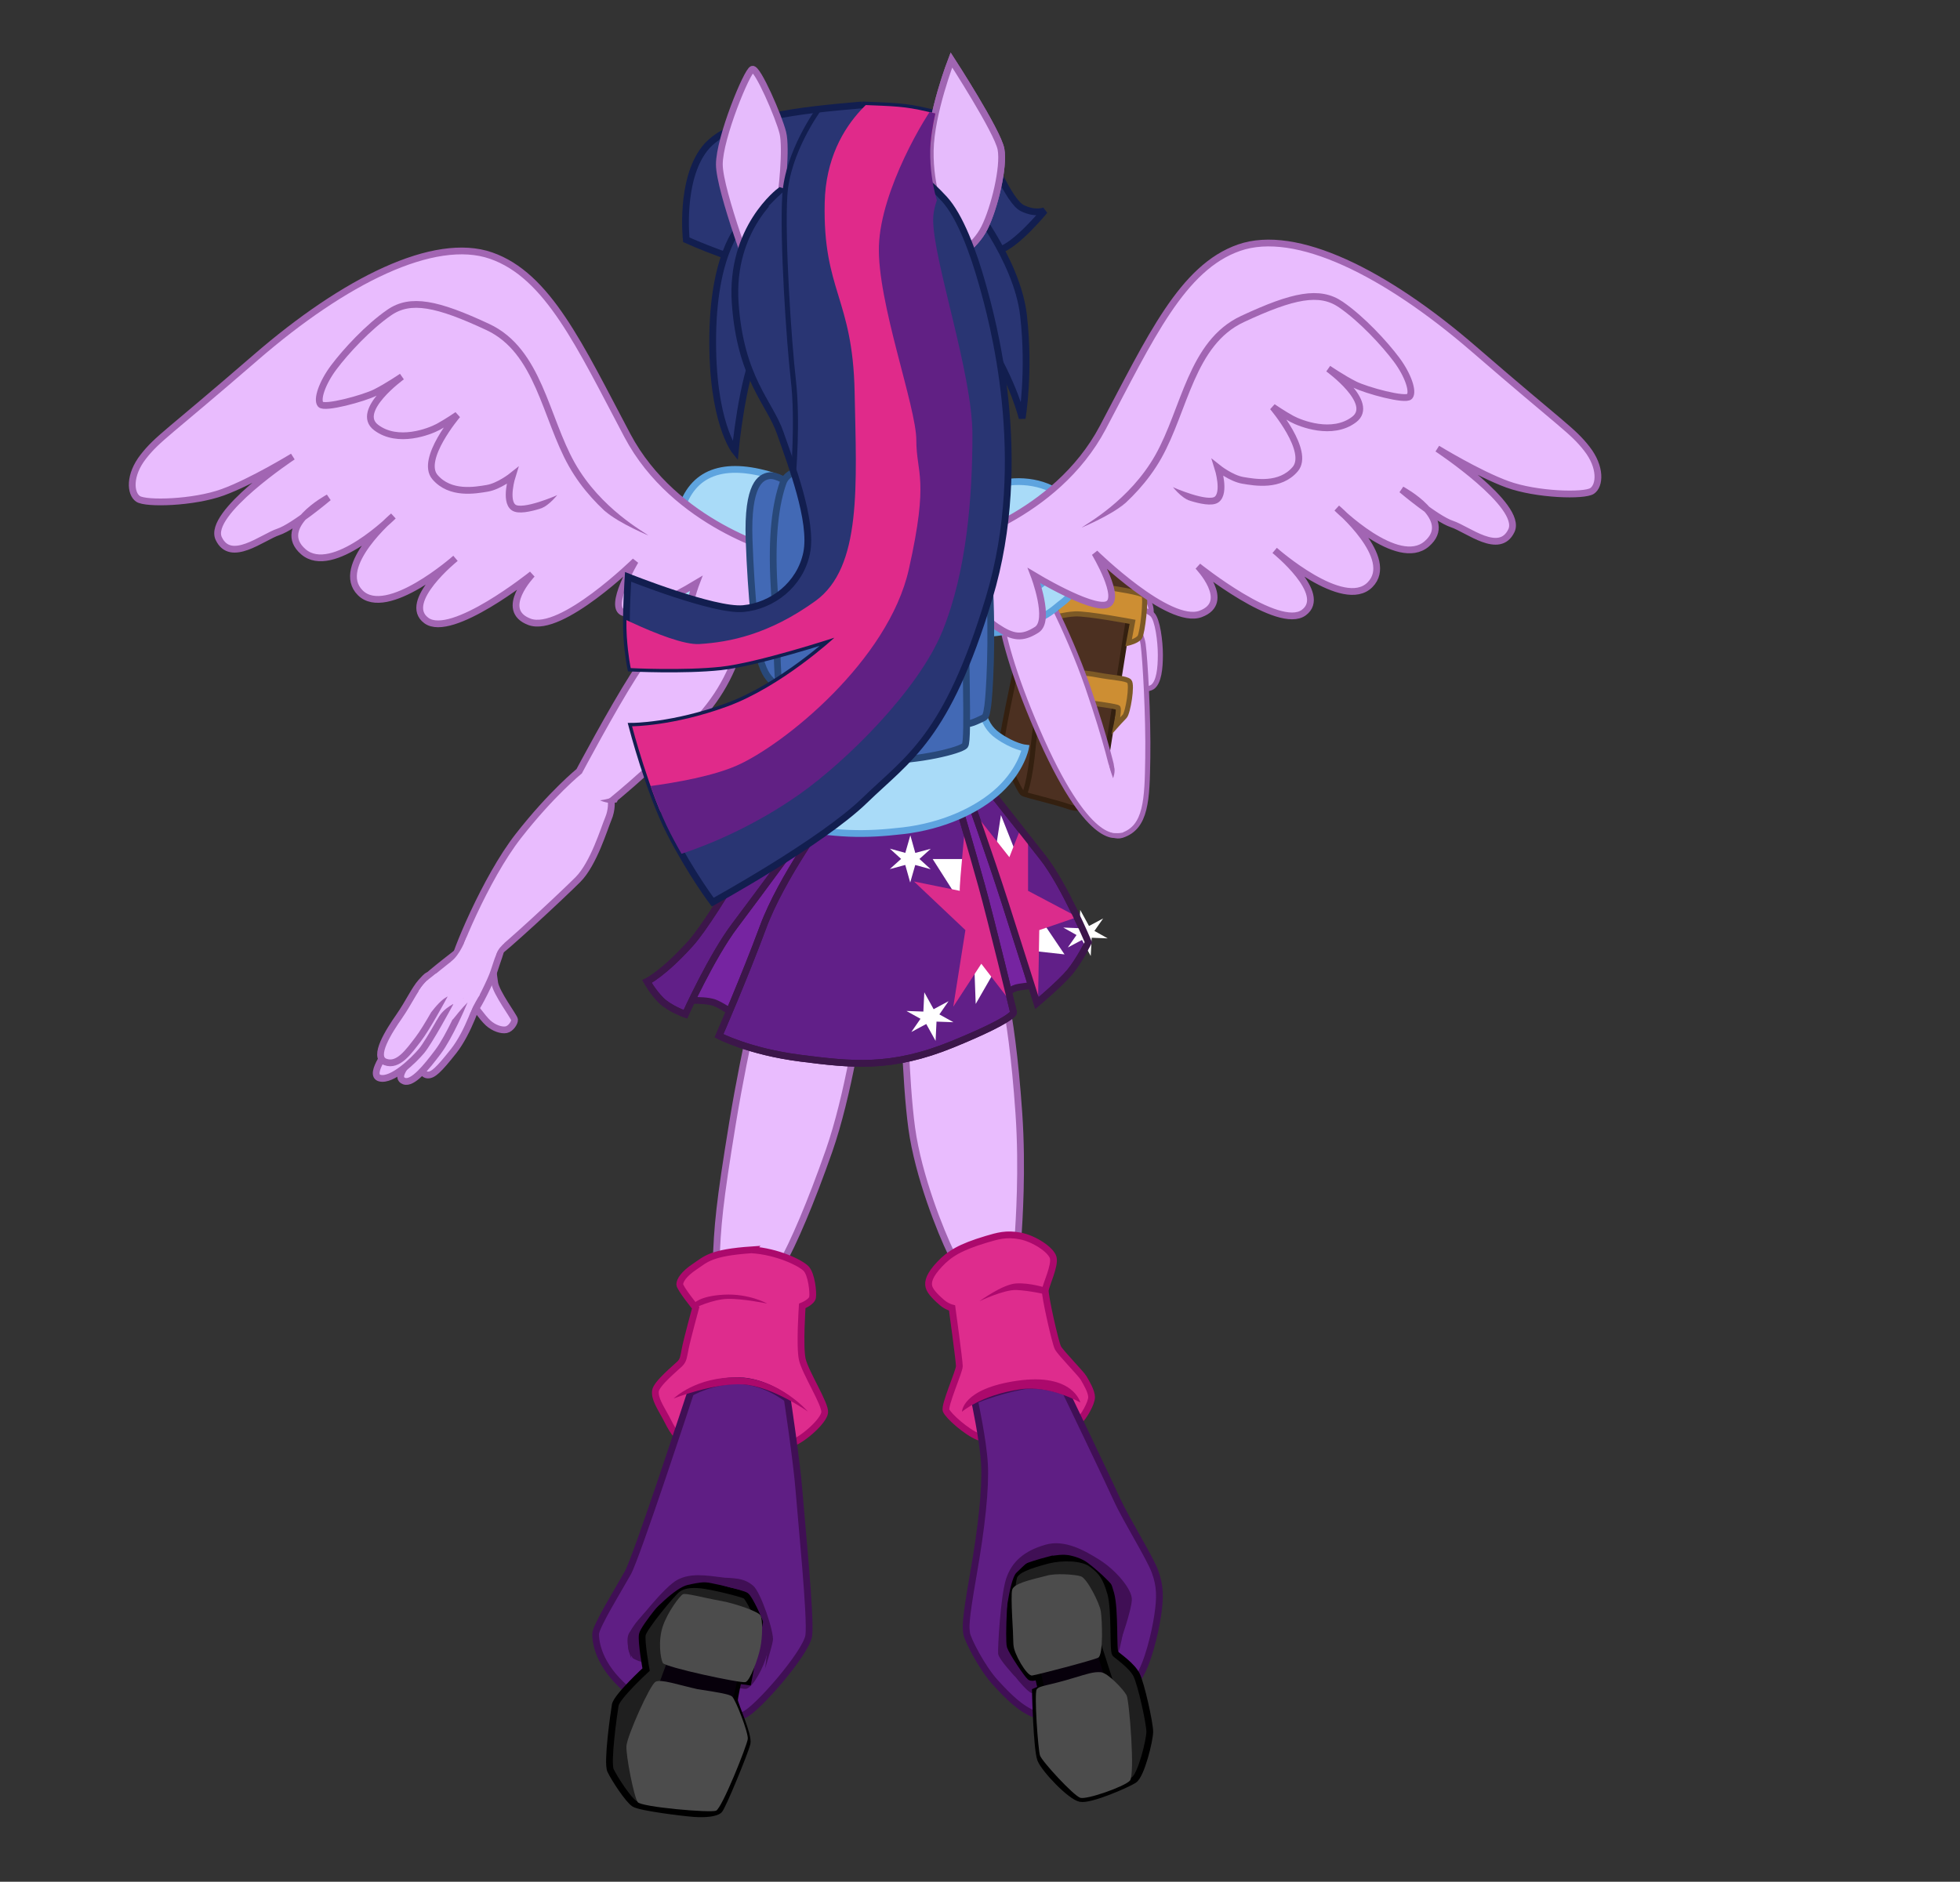 <?xml version="1.0" encoding="UTF-8" standalone="no"?>
<!-- Created with Inkscape (http://www.inkscape.org/) -->

<svg
   xmlns:dc="http://purl.org/dc/elements/1.1/"
   xmlns:cc="http://creativecommons.org/ns#"
   xmlns:rdf="http://www.w3.org/1999/02/22-rdf-syntax-ns#"
   xmlns:svg="http://www.w3.org/2000/svg"
   xmlns="http://www.w3.org/2000/svg"
   xmlns:xlink="http://www.w3.org/1999/xlink"
   xmlns:sodipodi="http://sodipodi.sourceforge.net/DTD/sodipodi-0.dtd"
   xmlns:inkscape="http://www.inkscape.org/namespaces/inkscape"
   id="svg2"
   version="1.1"
   inkscape:version="0.92.4 (5da689c313, 2019-01-14)"
   width="2316"
   height="2224"
   sodipodi:docname="TwilightPC.svg"
   enable-background="new">
  <rect width="100%" height="100%" fill="#333333" stroke="none"/>
  <defs
     id="defs6">
    <clipPath
       clipPathUnits="userSpaceOnUse"
       id="clipPath3876">
      <use
         x="0"
         y="0"
         xlink:href="#path3839"
         id="use3878"
         width="1"
         height="1" />
    </clipPath>
    <clipPath
       clipPathUnits="userSpaceOnUse"
       id="clipPath4321">
      <path
         style="fill:#293573;fill-opacity:1;stroke:#121e4f;stroke-width:8;stroke-miterlimit:4;stroke-opacity:1;stroke-dasharray:none"
         d="m 1018.75,124 c -71.875,6.25 -156.25,14.062 -185.938,51.562 -29.688,37.5 -21.875,107.812 -21.875,107.812 0,0 29.482,13.402 61.688,23.531 -3.526,15.043 -5.227,32.2 -3.875,51.469 6.25,89.062 40.625,117.188 53.125,153.125 12.5,35.938 39.062,104.687 31.25,142.188 -7.812,37.5 -40.625,62.5 -75,65.625 -34.375,3.125 -135.938,-37.5 -135.938,-37.5 0,0 -3.125,46.875 -1.562,70.312 1.562,23.438 4.688,37.5 4.688,37.5 0,0 62.5,3.125 106.25,-1.562 43.75,-4.688 134.375,-34.375 134.375,-34.375 0,0 -62.5,57.812 -126.562,81.25 -64.062,23.438 -112.5,23.438 -112.5,23.438 0,0 20.312,78.125 45.312,126.562 25,48.438 50,81.25 50,81.25 0,0 128.125,-70.312 179.688,-120.312 51.562,-50 96.875,-73.438 146.875,-239.062 50,-165.625 3.125,-331.25 -7.812,-370.312 -3.374,-12.051 -7.217,-24.401 -11.438,-36.312 15.155,-1.846 26.173,-3.386 30.188,-4.312 C 1200,291.188 1234.375,249 1234.375,249 c 0,0 -10.938,4.688 -26.562,-3.125 -7.916,-3.958 -17.424,-19.952 -26.312,-37.406 -3.485,21.49 -10.851,46.109 -18.219,60.844 -11.719,23.438 -35.937,35.938 -35.937,35.938 l -14.063,-50.781 c 0,0 -14.844,-32.031 -14.062,-76.562 0.24,-13.676 2.72,-29.047 6,-43.781 -3.28,-0.764 -6.596,-1.534 -9.906,-2.312 -26.562,-6.25 -39.062,-6.25 -76.562,-7.812 z"
         id="path4323"
         inkscape:connector-curvature="0" />
    </clipPath>
  </defs>
  <sodipodi:namedview
     pagecolor="#ffffff"
     bordercolor="#666666"
     borderopacity="1"
     objecttolerance="10"
     gridtolerance="10"
     guidetolerance="10"
     inkscape:pageopacity="0"
     inkscape:pageshadow="2"
     inkscape:window-width="1536"
     inkscape:window-height="841"
     id="namedview4"
     showgrid="false"
     borderlayer="true"
     inkscape:zoom="0.16"
     inkscape:cx="255.9818"
     inkscape:cy="1841.7068"
     inkscape:window-x="-8"
     inkscape:window-y="-8"
     inkscape:window-maximized="1"
     inkscape:current-layer="layer13" />
  <g
     inkscape:groupmode="layer"
     id="layer2"
     inkscape:label="Legs">
    <path
       style="fill:#e9bcfe;fill-opacity:1;stroke:#a265b3;stroke-opacity:1;stroke-width:8;stroke-miterlimit:4;stroke-dasharray:none"
       d="m 903.125,1145.875 c 0,0 -21.875,85.938 -37.5,181.25 -15.625,95.312 -17.969,121.094 -19.531,167.969 -1.562,46.875 3.906,64.844 19.531,69.531 15.625,4.688 43.75,-45.312 57.812,-70.312 14.062,-25 34.375,-71.875 56.25,-134.375 21.875,-62.5 39.062,-164.062 37.5,-184.375 -1.562,-20.312 -35.938,-45.312 -62.5,-54.688 -26.562,-9.375 -42.188,-4.688 -51.562,25 z"
       id="path3786"
       inkscape:connector-curvature="0"
       sodipodi:nodetypes="csssssssc" />
    <path
       style="fill:#e9bcfe;fill-opacity:1;stroke:#a265b3;stroke-width:8;stroke-linecap:butt;stroke-linejoin:miter;stroke-miterlimit:4;stroke-opacity:1;stroke-dasharray:none;stroke-dashoffset:14.4"
       d="m 1067.969,1176.344 c 0,0 1.562,100 9.375,157.031 7.812,57.031 34.375,122.656 46.875,148.438 12.5,25.781 78.125,-8.594 78.906,-21.875 0.781,-13.281 5.469,-77.344 0.781,-144.531 -4.688,-67.188 -10.938,-110.156 -17.188,-140.625 -6.25,-30.469 -119.531,-48.438 -118.75,1.562 z"
       id="path3792"
       inkscape:connector-curvature="0" />
    <path
       style="fill:#de2c8d;fill-opacity:1;stroke:#ac096c;stroke-width:8;stroke-linecap:butt;stroke-linejoin:miter;stroke-miterlimit:4;stroke-opacity:1;stroke-dasharray:none;stroke-dashoffset:14.4"
       d="m 888.303,1477.119 c -48.614,3.314 -54.138,11.049 -67.396,19.887 -13.258,8.839 -17.678,16.573 -17.678,20.992 0,4.419 18.783,27.621 18.783,27.621 0,0 -9.944,36.46 -12.153,47.509 -2.21,11.049 -2.21,14.363 -6.629,18.782 -4.419,4.419 -27.621,23.202 -28.726,32.041 -1.105,8.839 5.524,18.782 12.153,30.936 6.629,12.153 11.049,25.412 32.041,35.355 20.992,9.944 102.751,1.105 117.115,-4.419 14.363,-5.524 37.565,-26.517 38.67,-36.46 1.105,-9.944 -23.202,-47.509 -26.517,-62.977 -3.315,-15.468 0,-62.977 0,-62.977 0,0 11.049,-4.419 12.153,-9.944 1.105,-5.524 -1.105,-27.621 -7.734,-34.251 -6.629,-6.629 -33.146,-19.887 -64.082,-22.097 z"
       id="path3794"
       inkscape:connector-curvature="0" />
    <path
       style="fill:#ac096c;fill-opacity:1;stroke:none;stroke-width:8;stroke-linecap:butt;stroke-linejoin:miter;stroke-miterlimit:4;stroke-opacity:1;stroke-dasharray:none;stroke-dashoffset:14.4"
       d="m 819.25,1541.2 c 0,0 6.077,-9.391 35.908,-11.049 29.831,-1.657 51.376,10.496 51.376,10.496 0,0 -29.279,-6.077 -46.956,-5.524 -17.678,0.552 -38.117,10.496 -38.117,10.496 z"
       id="path3796"
       inkscape:connector-curvature="0" />
    <path
       style="fill:#5f1e84;fill-opacity:1;stroke:#400f55;stroke-width:8;stroke-miterlimit:4;stroke-opacity:1;stroke-dasharray:none"
       d="m 815.935,1646.161 c 0,0 -63.529,193.902 -74.025,212.684 -10.496,18.783 -38.117,63.529 -38.117,72.368 0,8.839 2.762,36.46 36.46,65.186 33.698,28.726 123.744,35.908 138.659,30.384 14.916,-5.524 74.025,-73.473 76.787,-93.913 2.762,-20.44 -8.839,-135.897 -11.601,-171.252 -2.762,-35.355 -13.811,-108.276 -13.811,-108.276 0,0 -25.964,-20.992 -57.452,-21.545 -31.488,-0.552 -56.9,14.363 -56.9,14.363 z"
       id="path3798"
       inkscape:connector-curvature="0"
       sodipodi:nodetypes="csssssscsc" />
    <path
       style="fill:#400f55;fill-opacity:1;stroke:none;stroke-width:8;stroke-linecap:butt;stroke-linejoin:miter;stroke-miterlimit:4;stroke-opacity:1;stroke-dasharray:none;stroke-dashoffset:14.4"
       d="m 784.999,1882.6 c -28.174,28.174 -40.88,40.327 -42.537,54.138 -1.657,13.811 1.105,16.573 4.972,22.649 3.867,6.077 126.506,39.222 134.792,36.46 8.286,-2.762 20.44,-25.964 23.754,-39.775 3.315,-13.811 3.867,-18.782 0,-30.936 -3.867,-12.153 -17.125,-41.432 -20.992,-44.747 -3.867,-3.315 -49.718,-13.258 -58.557,-13.811 -8.839,-0.552 -28.174,2.762 -41.432,16.02 z"
       id="path3800"
       inkscape:connector-curvature="0" />
    <path
       style="fill:#ac096c;fill-opacity:1;stroke:none"
       d="m 796.048,1652.79 c 0,0 26.517,-25.964 75.683,-24.859 49.166,1.105 82.864,40.327 82.864,40.327 0,0 -41.984,-29.831 -76.235,-32.041 -34.25,-2.21 -82.312,16.573 -82.312,16.573 z"
       id="path3802"
       inkscape:connector-curvature="0" />
    <path
       style="fill:#1f1f1f;fill-opacity:1;stroke:#000000;stroke-opacity:1;stroke-width:8;stroke-miterlimit:4;stroke-dasharray:none"
       d="m 897.694,1916.298 c 0,0 -12.153,-27.621 -16.573,-30.384 -4.419,-2.762 -40.88,-11.601 -53.033,-12.706 -12.153,-1.105 -20.992,0 -27.621,4.972 -6.629,4.972 -39.775,45.299 -41.432,53.585 -1.657,8.286 4.419,41.432 4.419,41.432 0,0 -34.803,32.041 -36.46,41.984 -1.657,9.944 -9.944,67.949 -5.524,77.34 4.419,9.391 20.992,34.803 28.174,39.222 7.182,4.419 55.795,10.496 70.158,11.601 14.363,1.105 25.964,-0.552 29.831,-3.867 3.867,-3.314 30.936,-69.606 33.146,-78.997 2.21,-9.391 -14.916,-46.956 -14.916,-50.823 0,-3.867 4.419,-23.754 4.419,-23.754 l 11.601,1.657 z"
       id="path3804"
       inkscape:connector-curvature="0" />
    <path
       style="fill:#07000b;fill-opacity:1;stroke:none;stroke-width:8;stroke-linecap:butt;stroke-linejoin:miter;stroke-miterlimit:4;stroke-opacity:1;stroke-dasharray:none;stroke-dashoffset:14.4"
       d="m 789.062,1961.891 -12.891,35.156 88.281,17.969 8.203,-34.766 z"
       id="path3806"
       inkscape:connector-curvature="0" />
    <path
       style="fill:#400f55;fill-opacity:1;stroke:none"
       d="m 856.25,1864.625 c -24.219,-3.125 -39.844,-5.469 -55.469,2.344 -15.625,7.812 -50.781,53.125 -57.031,62.5 -6.25,9.375 2.344,31.25 2.344,31.25 0,0 -4.688,-22.656 10.938,-40.625 15.625,-17.969 41.406,-43.75 55.469,-46.875 14.062,-3.125 25.781,-5.469 40.625,0 14.844,5.469 25.781,4.688 32.031,10.156 6.25,5.469 18.75,35.938 21.094,48.438 2.344,12.5 -2.344,40.625 -2.344,40.625 0,0 7.812,-24.219 9.375,-33.594 1.562,-9.375 -14.062,-57.031 -23.438,-64.844 -9.375,-7.812 -17.188,-8.594 -33.594,-9.375 z"
       id="path3812"
       inkscape:connector-curvature="0" />
    <path
       style="fill:#4c4c4c;fill-opacity:1;stroke:none"
       d="m 853.516,1892.359 c -25.781,-4.688 -42.969,-9.766 -46.484,-8.203 -3.516,1.562 -17.969,20.703 -23.828,37.891 -5.859,17.188 -2.734,38.281 0,43.359 2.734,5.078 92.188,24.219 97.656,22.656 5.469,-1.562 14.844,-27.344 17.578,-40.625 2.734,-13.281 2.734,-32.812 0.391,-37.891 -2.344,-5.078 -30.859,-14.453 -45.312,-17.188 z"
       id="path3808"
       inkscape:connector-curvature="0" />
    <path
       style="fill:#4c4c4c;fill-opacity:1;stroke:none"
       d="m 775.781,1988.453 49.609,8.203 c -24.609,-5.469 -44.141,-12.5 -50.781,-8.984 -6.641,3.516 -33.594,64.062 -34.375,75.781 -0.781,11.719 8.984,60.547 13.281,66.406 4.297,5.859 85.547,12.891 92.578,10.156 7.031,-2.734 36.719,-77.344 37.5,-84.766 0.781,-7.422 -14.062,-45.703 -18.359,-50 -4.297,-4.297 -30.078,-6.641 -89.453,-16.797 z"
       id="path3810"
       inkscape:connector-curvature="0" />
    <path
       style="fill:#de2c8d;fill-opacity:1;stroke:#ac096c;stroke-opacity:1;stroke-width:8;stroke-miterlimit:4;stroke-dasharray:none"
       d="m 1165.625,1464.625 c -31.25,9.375 -43.75,17.188 -55.469,29.688 -11.719,12.5 -14.062,20.312 -12.5,26.562 1.562,6.25 10.156,14.062 15.625,18.75 5.469,4.688 11.719,6.25 11.719,6.25 0,0 8.594,62.5 8.594,68.75 0,6.25 -17.969,46.094 -15.625,52.344 2.344,6.25 24.219,25.781 38.281,31.25 14.062,5.469 113.281,-14.062 118.75,-18.75 5.469,-4.688 14.844,-21.094 14.844,-28.125 0,-7.031 -6.25,-17.188 -9.375,-22.656 -3.125,-5.469 -27.344,-29.688 -30.469,-35.938 -3.125,-6.25 -15.625,-61.719 -14.844,-67.969 0.781,-6.25 11.719,-28.906 9.375,-38.281 -2.344,-9.375 -22.656,-22.656 -39.062,-25.781 -16.406,-3.125 -26.562,0 -39.844,3.906 z"
       id="path3814"
       inkscape:connector-curvature="0" />
    <path
       style="fill:#ac096c;fill-opacity:0.972;stroke:none;stroke-width:8;stroke-linecap:butt;stroke-linejoin:miter;stroke-miterlimit:4;stroke-opacity:1;stroke-dasharray:none;stroke-dashoffset:14.4"
       d="m 1235.227,1521.865 c 0,0 -18.783,-6.077 -34.803,-4.972 -16.02,1.105 -43.089,20.992 -43.089,20.992 0,0 28.726,-13.811 43.642,-13.258 14.915,0.552 36.46,5.524 36.46,5.524 z"
       id="path3816"
       inkscape:connector-curvature="0" />
    <path
       style="fill:#5f1e84;fill-opacity:1;stroke:#400f55;stroke-opacity:1;stroke-width:8;stroke-miterlimit:4;stroke-dasharray:none"
       d="m 1208.594,1638.062 c -35.156,7.031 -57.031,17.188 -57.031,17.188 0,0 10.156,46.875 11.719,75 1.562,28.125 -3.125,73.438 -13.281,131.25 -10.156,57.812 -8.594,61.719 -7.812,68.75 0.781,7.031 17.969,40.625 33.594,57.812 15.625,17.188 30.469,32.031 47.656,38.281 17.188,6.25 110.938,-27.344 121.875,-43.75 10.938,-16.406 19.531,-52.344 22.656,-73.438 3.125,-21.094 3.125,-34.375 -3.125,-51.562 -6.25,-17.188 -34.375,-61.719 -45.312,-85.938 -10.938,-24.219 -60.156,-126.562 -60.156,-126.562 0,0 -28.125,-10.938 -50.781,-7.031 z"
       id="path3818"
       inkscape:connector-curvature="0" />
    <path
       style="fill:#ac096c;fill-opacity:1;stroke:none"
       d="m 1136.719,1668.531 c 0,0 0,-27.344 65.625,-36.719 65.625,-9.375 74.219,25.781 74.219,25.781 0,0 -36.112,-20.872 -71.094,-15.625 -46.875,7.031 -68.75,26.562 -68.75,26.562 z"
       id="path3820"
       inkscape:connector-curvature="0"
       sodipodi:nodetypes="cscsc" />
    <path
       style="fill:#400f55;fill-opacity:1;stroke:none"
       d="m 1233.594,1834.156 c -10.938,2.344 -33.594,21.875 -37.5,29.688 -3.906,7.812 -14.062,80.469 -13.281,89.844 0.781,9.375 26.562,42.188 35.156,46.875 8.594,4.688 95.312,-27.344 100.781,-39.062 5.469,-11.719 14.062,-54.688 9.375,-71.094 -4.688,-16.406 -30.469,-44.531 -51.562,-50.781 -21.094,-6.25 -31.25,-8.594 -42.969,-5.469 z"
       id="path3822"
       inkscape:connector-curvature="0" />
    <path
       style="fill:#1f1f1f;fill-opacity:1;stroke:#000000;stroke-opacity:1;stroke-width:8;stroke-miterlimit:4;stroke-dasharray:none"
       d="m 1239.844,1843.531 c -26.562,7.031 -37.5,11.719 -41.406,18.75 -3.906,7.031 -7.031,76.562 -4.688,83.594 2.344,7.031 20.312,33.594 23.438,35.938 3.125,2.344 10.156,-1.562 10.156,-1.562 l 3.125,15.625 -7.031,3.125 c 0,0 1.562,68.75 6.25,80.469 4.688,11.719 35.156,43.75 46.875,46.094 11.719,2.344 54.688,-16.406 63.281,-21.875 8.594,-5.469 18.75,-46.875 18.75,-57.031 0,-10.156 -10.156,-56.25 -15.625,-67.188 -5.469,-10.938 -21.875,-21.875 -25,-25 -3.125,-3.125 0,-51.562 -5.469,-71.094 -5.469,-19.531 -10.938,-26.562 -22.656,-35.156 -11.719,-8.594 -35.938,-7.812 -50,-4.688 z"
       id="path3824"
       inkscape:connector-curvature="0" />
    <path
       style="fill:#07000b;fill-opacity:1;stroke:#000000;stroke-width:8;stroke-linecap:butt;stroke-linejoin:miter;stroke-miterlimit:4;stroke-opacity:1;stroke-dasharray:none;stroke-dashoffset:14.4"
       d="m 1224.219,1970.094 10.156,43.75 77.344,-25 -13.281,-41.406 z"
       id="path3826"
       inkscape:connector-curvature="0" />
    <path
       style="fill:#4c4c4c;fill-opacity:1;stroke:none;stroke-width:8;stroke-linecap:butt;stroke-linejoin:miter;stroke-miterlimit:4;stroke-opacity:1;stroke-dasharray:none;stroke-dashoffset:14.4"
       d="m 1236.719,1862.281 c -21.875,5.469 -38.281,9.375 -40.625,16.406 -2.344,7.031 1.562,56.25 1.562,65.625 0,9.375 15.625,36.719 21.875,35.938 6.25,-0.781 71.875,-17.969 78.125,-21.094 6.25,-3.125 4.688,-44.531 3.125,-54.688 -1.562,-10.156 -16.406,-39.062 -23.438,-41.406 -7.031,-2.344 -30.469,-3.906 -40.625,-0.781 z"
       id="path3828"
       inkscape:connector-curvature="0" />
    <path
       style="fill:#4c4c4c;fill-opacity:1;stroke:none"
       d="m 1270.312,1982.594 c -32.812,10.156 -42.188,9.375 -45.312,14.062 -3.125,4.688 1.562,71.094 3.906,78.125 2.344,7.031 39.844,47.656 47.656,50 7.812,2.344 52.344,-13.281 58.594,-20.312 6.25,-7.031 -0.781,-94.531 -3.906,-100.781 -3.125,-6.25 -21.875,-26.562 -30.469,-27.344 -8.594,-0.781 -17.188,2.344 -30.469,6.25 z"
       id="path3830"
       inkscape:connector-curvature="0" />
    <path
       style="fill:#400f55;fill-opacity:1;stroke:none"
       d="m 1235.227,1825.7 c -24.859,7.182 -39.775,19.887 -46.404,40.327 -6.629,20.44 -9.944,81.759 -9.391,88.388 0.552,6.629 20.44,27.621 20.44,27.621 0,0 -13.258,-22.649 -13.811,-40.327 -0.552,-17.678 6.629,-75.13 14.916,-82.864 8.286,-7.734 17.678,-19.335 33.698,-21.545 16.02,-2.21 37.565,0 50.823,9.944 13.258,9.944 37.565,32.041 39.222,43.089 1.657,11.049 -0.552,49.166 -0.552,49.166 0,0 12.706,-35.908 13.258,-48.614 0.552,-12.706 -19.335,-35.355 -37.565,-46.956 -18.23,-11.601 -41.984,-24.859 -64.634,-18.23 z"
       id="path3832"
       inkscape:connector-curvature="0" />
  </g>
  <g
     inkscape:groupmode="layer"
     id="layer3"
     inkscape:label="skirt">
    <g
       id="g3954">
      <g
         id="g3950">
        <path
           style="fill:#7624a1;fill-opacity:1;stroke:#3c164a;stroke-opacity:1;stroke-width:8;stroke-miterlimit:4;stroke-dasharray:none"
           d="M 940.625,966.188 C 934.375,969.312 800,1183.375 800,1183.375 c 0,0 29.688,-3.125 43.75,1.562 14.062,4.688 54.688,35.938 54.688,35.938 l 87.5,-254.688 z"
           id="path3835"
           inkscape:connector-curvature="0" />
        <path
           style="fill:#7624a1;fill-opacity:1;stroke:#3c164a;stroke-width:8;stroke-linecap:butt;stroke-linejoin:miter;stroke-miterlimit:4;stroke-opacity:1;stroke-dasharray:none;stroke-dashoffset:14.4"
           d="m 1111.484,948.998 c -1.105,4.419 57.452,247.487 57.452,247.487 0,0 17.678,-27.621 35.355,-29.831 17.678,-2.21 35.355,-5.524 35.355,-5.524 l -85.074,-230.915 z"
           id="path3837"
           inkscape:connector-curvature="0" />
      </g>
      <path
         sodipodi:nodetypes="cscscsccscsscsccscscscc"
         inkscape:connector-curvature="0"
         id="path3839"
         d="m 922.553,942.369 c 0,0 -75.13,138.107 -107.171,173.462 -32.041,35.355 -50.823,44.194 -50.823,44.194 0,0 6.629,12.153 16.573,22.097 9.944,9.944 28.726,16.573 28.726,16.573 0,0 30.936,-68.501 58.557,-104.961 27.621,-36.46 97.227,-131.478 97.227,-131.478 l 12.153,1.105 c 0,0 -54.138,72.92 -76.235,132.583 -22.097,59.662 -51.928,128.163 -51.928,128.163 0,0 35.355,18.782 96.122,26.517 60.767,7.734 107.171,13.258 180.091,-16.573 72.92,-29.831 71.816,-37.565 71.816,-37.565 0,0 -26.517,-109.381 -37.565,-149.155 -11.049,-39.775 -29.831,-103.856 -29.831,-103.856 l 13.258,-5.524 c 0,0 25.412,70.711 44.194,129.268 18.782,58.557 37.565,118.219 37.565,118.219 0,0 27.621,-23.202 38.67,-36.46 11.049,-13.258 22.097,-35.355 22.097,-35.355 0,0 -28.726,-68.501 -54.138,-100.542 -25.412,-32.041 -89.493,-113.8 -89.493,-113.8 -72.936,21.146 -145.133,31.959 -219.866,43.089 z"
         style="fill:#611f88;fill-opacity:1;stroke:#3c164a;stroke-width:8;stroke-linecap:butt;stroke-linejoin:miter;stroke-miterlimit:4;stroke-opacity:1;stroke-dasharray:none;stroke-dashoffset:14.4" />
      <g
         transform="translate(0.552,0)"
         clip-path="url(#clipPath3876)"
         id="g3867"
         inkscape:groupmode="maskhelper">
        <g
           id="g3857">
          <g
             id="g3849">
            <path
               style="fill:#ffffff;fill-opacity:1;stroke:none"
               d="m 1147.944,1015.289 c -4.419,0 -46.404,0 -46.404,0 l 38.67,60.767 14.363,-33.146 z"
               id="path3841"
               inkscape:connector-curvature="0" />
            <path
               style="fill:#ffffff;fill-opacity:1;stroke:none"
               d="m 1150.153,1125.775 2.21,60.767 25.412,-44.194 z"
               id="path3843"
               inkscape:connector-curvature="0" />
            <path
               style="fill:#ffffff;fill-opacity:1;stroke:none"
               d="m 1207.606,1122.46 49.718,5.524 -34.25,-50.823 z"
               id="path3845"
               inkscape:connector-curvature="0" />
            <path
               style="fill:#ffffff;fill-opacity:1;stroke:none"
               d="m 1182.194,963.361 -11.049,71.816 34.251,-13.258 z"
               id="path3847"
               inkscape:connector-curvature="0" />
          </g>
          <path
             inkscape:connector-curvature="0"
             id="path3855"
             d="m 1133.581,1052.854 c -1.105,-4.419 8.839,-102.751 8.839,-102.751 l 49.718,62.977 22.097,-56.348 0,96.122 58.557,30.936 -45.299,15.468 -2.21,125.953 -66.291,-86.179 -33.146,50.823 14.363,-90.598 -60.767,-57.453 z"
             style="fill:#db2c8c;fill-opacity:1;stroke:none" />
        </g>
      </g>
    </g>
    <path
       id="path4140"
       d="m 1092.182,1172.791 -1.099,22.766 -19.996,-0.716 16.597,9.244 -10.822,15.614 17.633,-9.458 11.023,19.95 1.099,-22.766 19.997,0.716 -16.615,-9.239 10.84,-15.618 -17.633,9.458 -11.023,-19.95 z"
       style="fill:#ffffff;fill-opacity:1;stroke:none;display:inline"
       inkscape:connector-curvature="0" />
    <path
       inkscape:connector-curvature="0"
       style="fill:#ffffff;fill-opacity:1;stroke:none;display:inline"
       d="m 1075.69,987.261 -5.951,20.737 -18.268,-4.997 13.287,12.117 -13.358,12.038 18.298,-4.889 5.829,20.772 5.951,-20.737 18.268,4.997 -13.304,-12.117 13.375,-12.038 -18.298,4.889 -5.829,-20.772 z"
       id="path3975" />
    <path
       id="path3977"
       d="m 1276.43,1075.461 -1.122,21.545 -18.925,-0.749 15.677,8.809 -10.299,14.74 16.724,-8.889 10.363,18.923 1.122,-21.545 18.925,0.749 -15.694,-8.805 10.316,-14.744 -16.724,8.889 -10.363,-18.923 z"
       style="fill:#ffffff;fill-opacity:1;stroke:none;display:inline"
       inkscape:connector-curvature="0" />
    <path
       sodipodi:nodetypes="cscscsccscsscsccscscscc"
       inkscape:connector-curvature="0"
       id="path3931"
       d="m 922.553,942.369 c 0,0 -75.13,138.107 -107.171,173.462 -32.041,35.355 -50.823,44.194 -50.823,44.194 0,0 6.629,12.153 16.573,22.097 9.944,9.944 28.726,16.573 28.726,16.573 0,0 30.936,-68.501 58.557,-104.961 27.621,-36.46 97.227,-131.478 97.227,-131.478 l 12.153,1.105 c 0,0 -54.138,72.92 -76.235,132.583 -22.097,59.662 -51.928,128.163 -51.928,128.163 0,0 35.355,18.782 96.122,26.517 60.767,7.734 107.171,13.258 180.091,-16.573 72.92,-29.831 71.816,-37.565 71.816,-37.565 0,0 -26.517,-109.381 -37.565,-149.155 -11.049,-39.775 -29.831,-103.856 -29.831,-103.856 l 13.258,-5.524 c 0,0 25.412,70.711 44.194,129.268 18.782,58.557 37.565,118.219 37.565,118.219 0,0 27.621,-23.202 38.67,-36.46 11.049,-13.258 22.097,-35.355 22.097,-35.355 0,0 -28.726,-68.501 -54.138,-100.542 -25.412,-32.041 -89.493,-113.8 -89.493,-113.8 -72.936,21.146 -145.133,31.959 -219.866,43.089 z"
       style="fill:none;fill-opacity:1;stroke:#3c164a;stroke-width:8;stroke-linecap:butt;stroke-linejoin:miter;stroke-miterlimit:4;stroke-opacity:1;stroke-dasharray:none;stroke-dashoffset:14.4" />
  </g>
  <g
     inkscape:groupmode="layer"
     id="layer4"
     inkscape:label="arm1"
     style="display:inline">
    <path
       style="fill:#e9bcfe;fill-opacity:1;stroke:#a265b3;stroke-width:8;stroke-miterlimit:4;stroke-opacity:1;stroke-dasharray:none"
       d="m 823.438,699 c 0,0 -50,60.938 -75,100 -25,39.062 -64.062,112.5 -64.062,112.5 0,0 -32.812,26.562 -71.875,76.562 -39.062,50 -76.562,142.188 -76.562,151.562 0,9.375 34.375,-1.562 46.875,-9.375 12.5,-7.812 81.25,-71.875 100,-90.625 18.75,-18.75 31.25,-60.938 35.938,-71.875 4.688,-10.938 3.516,-20.703 3.516,-20.703 0,0 68.359,-55.469 110.547,-105.859 C 889.835,773.077 881.25,699 881.25,699 z"
       id="path3980"
       inkscape:connector-curvature="0"
       sodipodi:nodetypes="cscssssscscc" />
    <path
       style="fill:#a265b3;fill-opacity:1;stroke:none"
       d="m 728.906,948.219 c -9.766,2.734 -19.922,-2.344 -19.922,-2.344 0,0 7.812,-0.781 16.016,-3.906 8.203,-3.125 3.906,6.25 3.906,6.25 z"
       id="path3982"
       inkscape:connector-curvature="0" />
    <path
       style="fill:#e9bcfe;fill-opacity:1;stroke:#a265b3;stroke-width:8;stroke-miterlimit:4;stroke-opacity:1;stroke-dasharray:none"
       d="m 558.203,1185.914 c 0,0 11.719,16.797 18.555,23.047 6.836,6.25 16.016,9.18 21.484,8.008 5.469,-1.172 10.156,-8.594 9.766,-11.914 -0.391,-3.32 -21.484,-31.25 -23.438,-43.359 -1.953,-12.109 -2.344,-21.68 -2.344,-21.68 z"
       id="path3992"
       inkscape:connector-curvature="0" />
    <g
       id="g3988">
      <path
         inkscape:connector-curvature="0"
         id="path3984"
         d="m 549.609,1118.531 c 0,0 -44.531,33.984 -48.828,39.844 -4.297,5.859 16.406,25.391 24.609,32.422 8.203,7.031 30.859,8.203 35.156,3.516 4.297,-4.688 19.922,-35.938 23.047,-46.094 3.125,-10.156 9.766,-26.953 8.594,-29.297 -1.172,-2.344 -42.578,-0.391 -42.578,-0.391 z"
         style="fill:#e9bcfe;fill-opacity:1;stroke:#a265b3;stroke-width:8;stroke-miterlimit:4;stroke-opacity:1;stroke-dasharray:none" />
      <path
         inkscape:connector-curvature="0"
         id="path3986"
         d="m 533.008,1136.5 c 10.742,-8.398 16.797,-25.586 18.359,-28.711 1.562,-3.125 46.68,4.297 44.336,7.031 -2.344,2.734 -7.031,5.664 -10.352,15.43 -3.32,9.766 -52.344,6.25 -52.344,6.25 z"
         style="fill:#e9bcfe;fill-opacity:1;stroke:none" />
    </g>
    <g
       id="g3998">
      <path
         inkscape:connector-curvature="0"
         id="path3994"
         d="m 565.43,1181.812 c 0,0 -11.719,38.086 -29.492,60.547 -17.773,22.461 -24.414,28.711 -30.859,28.125 -6.445,-0.586 -8.008,-9.961 -6.055,-13.477 1.953,-3.516 45.508,-72.656 45.508,-72.656 z"
         style="fill:#e9bcfe;fill-opacity:1;stroke:#a265b3;stroke-width:8;stroke-linecap:butt;stroke-linejoin:miter;stroke-miterlimit:4;stroke-opacity:1;stroke-dasharray:none;stroke-dashoffset:14.4" />
      <path
         inkscape:connector-curvature="0"
         id="path3996"
         d="m 555.664,1196.656 c 3.516,-8.203 9.961,-18.75 11.133,-20.898 1.172,-2.148 -18.164,1.172 -18.75,3.516 -0.586,2.344 1.172,6.25 -2.734,11.719 -3.906,5.469 10.352,5.664 10.352,5.664 z"
         style="fill:#e9bcfe;fill-opacity:1;stroke:none" />
    </g>
    <g
       id="g4028">
      <path
         sodipodi:nodetypes="cssscc"
         inkscape:connector-curvature="0"
         id="path4002"
         d="m 547.07,1187.281 c 0,0 -15.82,37.695 -29.492,55.859 -13.672,18.164 -29.883,38.281 -40.039,34.57 -10.156,-3.711 0.195,-17.188 13.672,-33.398 13.477,-16.211 41.211,-62.109 41.211,-62.109 3.438,2.054 9.217,3.523 14.648,5.078 z"
         style="fill:#e9bcfe;fill-opacity:1;stroke:#a265b3;stroke-width:8;stroke-miterlimit:4;stroke-opacity:1;stroke-dasharray:none" />
      <path
         sodipodi:nodetypes="cccsc"
         inkscape:connector-curvature="0"
         id="path4004"
         d="m 534.961,1205.055 c 20.898,-26.367 23.633,-24.609 23.633,-24.609 l -21.875,-1.758 c 0,0 -2.539,7.617 -4.883,11.914 -2.344,4.297 3.125,14.453 3.125,14.453 z"
         style="fill:#e9bcfe;fill-opacity:1;stroke:none" />
    </g>
    <g
       id="g4039">
      <path
         inkscape:connector-curvature="0"
         id="path4010"
         d="m 530.469,1188.062 c 0,0 -23.242,43.164 -32.422,54.102 -9.18,10.938 -34.57,35.742 -49.219,32.031 -14.648,-3.711 12.305,-37.891 17.773,-44.922 5.469,-7.031 45.703,-55.664 45.703,-55.664 z"
         style="fill:#e9bcfe;fill-opacity:1;stroke:#a265b3;stroke-width:8;stroke-miterlimit:4;stroke-opacity:1;stroke-dasharray:none" />
      <path
         sodipodi:nodetypes="cssssc"
         inkscape:connector-curvature="0"
         id="path4012"
         d="m 501.758,1193.141 c 6.641,-8.984 19.336,-25.977 21.094,-27.148 1.758,-1.172 20.703,8.984 20.117,11.328 -0.293,1.172 3.076,3.223 -0.635,5.688 -3.711,2.466 -17.245,6.816 -25.342,21.069 -5.284,9.301 -15.234,-10.938 -15.234,-10.938 z"
         style="fill:#e9bcfe;fill-opacity:1;stroke:none" />
    </g>
    <g
       id="g4034">
      <g
         id="g4022">
        <path
           style="fill:#e9bcfe;fill-opacity:1;stroke:#a265b3;stroke-opacity:1;stroke-width:8;stroke-miterlimit:4;stroke-dasharray:none"
           d="m 524.219,1178.102 c 0,0 -19.531,36.523 -30.273,50.391 -10.742,13.867 -23.242,32.422 -38.672,26.562 -15.43,-5.859 4.688,-36.914 16.211,-53.516 11.523,-16.602 18.359,-32.031 25.977,-40.625 7.617,-8.594 8.203,-7.812 8.203,-7.812 z"
           id="path4018"
           inkscape:connector-curvature="0" />
        <path
           sodipodi:nodetypes="cscsc"
           style="fill:#e9bcfe;fill-opacity:1;stroke:none"
           d="m 494.922,1170.875 c 5.273,-7.812 7.617,-10.938 18.945,-19.336 11.328,-8.399 19.141,25.391 19.141,25.391 0,0 -6.575,-2.128 -21.875,17.383 -8.19,10.444 -16.211,-23.438 -16.211,-23.438 z"
           id="path4020"
           inkscape:connector-curvature="0" />
      </g>
    </g>
    <g
       id="g4047">
      <path
         inkscape:connector-curvature="0"
         id="path4043"
         d="m 912.61,562.299 c -57.452,-17.678 -95.017,-4.419 -108.276,41.984 -13.258,46.404 6.629,64.082 6.629,64.082 l -33.146,24.307 c 0,0 26.517,26.517 57.452,35.355 30.936,8.839 72.92,17.678 72.92,17.678 l -15.468,-39.775 c 0,0 44.194,-39.775 41.984,-70.711 -2.21,-30.936 13.258,-59.662 -22.097,-72.92 z"
         style="fill:#a9dbf8;fill-opacity:1;stroke:#5ea4df;stroke-opacity:1;stroke-width:8;stroke-miterlimit:4;stroke-dasharray:none" />
      <path
         inkscape:connector-curvature="0"
         id="path4045"
         d="m 806.836,674.391 c 1.172,0.391 21.875,19.531 37.695,26.953 15.82,7.422 49.805,10.352 49.805,10.352"
         style="fill:none;fill-opacity:1;stroke:#5ea4df;stroke-width:6;stroke-linecap:butt;stroke-linejoin:miter;stroke-miterlimit:4;stroke-opacity:1;stroke-dasharray:none;stroke-dashoffset:14.4" />
    </g>
  </g>
  <g
     inkscape:groupmode="layer"
     id="layer5"
     inkscape:label="arm2back">
    <path
       style="fill:#e9bcfe;fill-opacity:1;stroke:#a265b3;stroke-width:6;stroke-linecap:butt;stroke-linejoin:miter;stroke-miterlimit:4;stroke-opacity:1;stroke-dasharray:none;stroke-dashoffset:14.4"
       d="m 1324.219,702.906 c 20.312,-2.344 30.469,1.562 34.375,10.938 3.906,9.375 0,24.219 0,24.219 l -46.875,-10.156 z"
       id="path4054"
       inkscape:connector-curvature="0" />
    <path
       style="fill:#e9bcfe;stroke:#a265b3;stroke-width:6;stroke-linecap:butt;stroke-linejoin:miter;stroke-miterlimit:4;stroke-opacity:1;stroke-dasharray:none;stroke-dashoffset:14.4;fill-opacity:1"
       d="m 1324.72,713.112 c 3.867,-0.552 30.936,7.182 37.013,13.258 6.077,6.077 9.391,31.488 9.391,47.509 0,16.02 -1.657,32.593 -9.391,38.117 -7.734,5.524 -53.033,5.524 -53.033,5.524 z"
       id="path4052"
       inkscape:connector-curvature="0" />
    <path
       style="fill:#e9bcfe;fill-opacity:1;stroke:#a265b3;stroke-width:6;stroke-linecap:butt;stroke-linejoin:miter;stroke-miterlimit:4;stroke-opacity:1;stroke-dasharray:none;stroke-dashoffset:14.4"
       d="m 1333.594,730.25 c 0,0 14.844,14.062 17.188,31.25 2.344,17.188 6.25,85.156 5.469,134.375 -0.781,49.219 -1.562,82.031 -30.469,91.406 -28.906,9.375 -48.438,-72.656 -35.156,-152.344 13.281,-79.688 42.969,-104.688 42.969,-104.688 z"
       id="path4056"
       inkscape:connector-curvature="0" />
  </g>
  <g
     inkscape:groupmode="layer"
     id="layer6"
     inkscape:label="book">
    <path
       style="fill:#4c3021;fill-opacity:1;stroke:#342010;stroke-width:6;stroke-linecap:butt;stroke-linejoin:miter;stroke-miterlimit:4;stroke-opacity:1;stroke-dasharray:none;stroke-dashoffset:14.4"
       d="m 1237.437,620.856 c 0,0 8.839,-8.839 23.202,-9.944 14.363,-1.105 61.872,3.315 70.711,4.419 8.839,1.105 17.678,8.839 17.678,15.468 0,6.629 -48.614,303.835 -48.614,312.674 0,8.839 -22.097,15.468 -37.565,9.944 -15.468,-5.524 -49.718,-13.258 -54.138,-15.468 -4.42,-2.21 -23.202,-46.404 -25.412,-56.348 -2.21,-9.944 54.138,-260.746 54.138,-260.746 z"
       id="path4066"
       inkscape:connector-curvature="0" />
    <path
       style="fill:none;fill-opacity:1;stroke:#342010;stroke-width:6;stroke-linecap:butt;stroke-linejoin:miter;stroke-miterlimit:4;stroke-opacity:1;stroke-dasharray:none;stroke-dashoffset:14.4"
       d="m 1265.625,611.5 c 0,0 -40.625,223.438 -44.531,268.75 -3.906,45.312 -10.938,59.375 -10.938,59.375"
       id="path4068"
       inkscape:connector-curvature="0" />
    <path
       style="fill:#cd8e33;fill-opacity:1;stroke:#7c5926;stroke-width:6;stroke-linecap:butt;stroke-linejoin:miter;stroke-miterlimit:4;stroke-opacity:1;stroke-dasharray:none;stroke-dashoffset:14.4"
       d="m 1256.25,695.094 c 0,0 28.125,-3.906 46.094,-1.562 17.969,2.344 46.094,7.031 49.219,10.156 3.125,3.125 -1.562,44.531 -4.688,49.219 -3.125,4.688 -13.281,7.031 -13.281,7.031 l 4.688,-25 c 0,0 -53.906,-10.156 -67.969,-9.375 -14.062,0.781 -19.531,3.906 -22.656,2.344 -3.125,-1.562 8.594,-32.812 8.594,-32.812 z"
       id="path4070"
       inkscape:connector-curvature="0" />
    <path
       style="fill:#cd8e33;fill-opacity:1;stroke:#7c5926;stroke-width:6;stroke-linecap:butt;stroke-linejoin:miter;stroke-miterlimit:4;stroke-opacity:1;stroke-dasharray:none;stroke-dashoffset:14.4"
       d="m 1232.031,792.75 c 0,0 42.969,0.781 63.281,4.688 20.312,3.906 35.156,3.906 39.062,7.812 3.906,3.906 -1.562,37.5 -5.469,41.406 -3.906,3.906 -10.156,10.938 -10.156,10.938 0,0 3.906,-17.969 2.344,-21.094 -1.562,-3.125 -96.875,-13.281 -96.875,-13.281 z"
       id="path4072"
       inkscape:connector-curvature="0" />
  </g>
  <g
     inkscape:groupmode="layer"
     id="layer7"
     inkscape:label="arm2front">
    <g
       transform="translate(7.25327e-6,9.9999997e-6)"
       id="g4086">
      <path
         sodipodi:nodetypes="cscsscc"
         inkscape:connector-curvature="0"
         id="path4074"
         d="m 1225,677.125 c 0,0 36.719,66.406 60.156,134.375 23.438,67.969 30.469,103.125 30.469,103.125 0,0 9.766,70.312 6.641,71.875 -3.125,1.562 -37.109,14.062 -96.484,-123.438 -59.375,-137.5 -43.75,-174.219 -43.75,-174.219 z"
         style="fill:#e9bcfe;fill-opacity:1;stroke:#a265b3;stroke-width:6;stroke-linecap:butt;stroke-linejoin:miter;stroke-miterlimit:4;stroke-opacity:1;stroke-dasharray:none;stroke-dashoffset:14.4" />
      <path
         inkscape:connector-curvature="0"
         id="path4078"
         d="m 1312.109,983.57 c 5.469,1.367 11.328,1.562 14.844,0.195 3.516,-1.367 -3.711,-70.312 -3.711,-70.312 0,0 -8.789,-14.844 -6.836,-8.008 1.953,6.836 -1.172,14.258 -1.172,14.258 0,0 -4.492,-12.5 -5.664,-17.773 -1.172,-5.273 2.539,81.641 2.539,81.641 z"
         style="fill:#e9bcfe;fill-opacity:1;stroke:none" />
    </g>
    <g
       id="g4119">
      <path
         inkscape:connector-curvature="0"
         id="path4115"
         d="m 1135.938,747.438 c 0,0 40.625,6.25 73.438,-7.812 32.812,-14.062 34.375,-18.75 46.875,-28.125 12.5,-9.375 18.75,-26.562 18.75,-26.562 l -20.312,-15.625 c 0,0 15.625,-39.063 10.938,-64.063 -4.688,-25 -37.5,-37.5 -67.188,-35.938 -29.688,1.562 -96.875,37.5 -87.5,76.563 9.375,39.062 50,71.875 50,71.875 z"
         style="fill:#a9dbf8;fill-opacity:1;stroke:#5ea4df;stroke-opacity:1;stroke-width:8;stroke-miterlimit:4;stroke-dasharray:none" />
      <path
         inkscape:connector-curvature="0"
         id="path4117"
         d="m 1160.156,717.75 c 3.906,-1.562 25,-0.781 50.781,-14.062 25.781,-13.281 45.312,-35.156 45.312,-35.156"
         style="fill:#a9dbf8;fill-opacity:1;stroke:#5ea4df;stroke-width:6;stroke-linecap:butt;stroke-linejoin:miter;stroke-miterlimit:4;stroke-opacity:1;stroke-dasharray:none;stroke-dashoffset:14.4" />
    </g>
  </g>
  <g
     inkscape:groupmode="layer"
     id="layer8"
     inkscape:label="shirt">
    <path
       style="fill:#a9dbf8;fill-opacity:1;stroke:#5ea4df;stroke-width:8;stroke-linecap:butt;stroke-linejoin:miter;stroke-miterlimit:4;stroke-opacity:1;stroke-dasharray:none;stroke-dashoffset:14.4"
       d="m 1050.781,549.781 c -55.469,2.344 -126.563,4.688 -136.719,32.031 -10.156,27.344 0,207.812 5.469,244.531 C 925,863.062 865.625,921.656 865.625,921.656 c 0,0 7.031,42.969 64.844,53.906 57.812,10.938 89.844,11.719 136.719,6.25 46.875,-5.469 88.281,-24.219 114.062,-48.438 25.781,-24.219 30.469,-49.219 30.469,-49.219 0,0 -14.062,-1.562 -32.812,-14.844 -18.75,-13.281 -24.219,-35.938 -26.562,-112.5 -2.344,-76.562 4.688,-172.656 -7.812,-187.5 -12.5,-14.844 -63.281,-21.875 -93.75,-19.531 z"
       id="path4124"
       inkscape:connector-curvature="0" />
  </g>
  <g
     inkscape:groupmode="layer"
     id="layer10"
     inkscape:label="wings">
    <g
       id="g4153"
       transform="translate(-301.562,-62.5)">
      <path
         inkscape:connector-curvature="0"
         id="path4134"
         d="m 1425,705.25 c 0,0 123.438,-31.25 179.688,-137.5 56.25,-106.25 93.75,-189.062 160.938,-212.5 67.188,-23.438 173.438,29.688 278.125,120.312 104.688,90.625 115.625,95.312 132.812,117.188 17.188,21.875 15.625,43.75 6.25,50 -9.375,6.25 -65.625,4.688 -100,-7.812 -34.375,-12.5 -82.812,-42.188 -82.812,-42.188 0,0 101.562,67.188 87.5,96.875 -14.062,29.688 -51.562,-1.562 -70.312,-7.812 -18.75,-6.25 -59.375,-40.625 -59.375,-40.625 0,0 64.062,34.375 29.688,64.063 -34.375,29.688 -106.25,-42.188 -106.25,-42.188 0,0 70.312,59.375 39.062,90.625 -31.25,31.25 -112.5,-40.625 -112.5,-40.625 0,0 64.062,51.562 34.375,73.438 -29.688,21.875 -125,-54.688 -125,-54.688 0,0 40.625,42.188 3.125,56.25 -37.5,14.062 -125,-71.875 -125,-71.875 0,0 32.812,54.688 14.062,60.938 -18.75,6.25 -85.938,-34.375 -85.938,-34.375 0,0 20.312,53.125 3.125,64.062 -17.188,10.938 -28.125,9.375 -46.875,-3.125 C 1460.938,791.188 1453.125,774 1453.125,774 l -35.938,3.125 L 1400,706.812 z"
         style="fill:#e9bcfe;fill-opacity:1;stroke:#a265b3;stroke-width:8;stroke-linecap:butt;stroke-linejoin:miter;stroke-miterlimit:4;stroke-opacity:1;stroke-dasharray:none;stroke-dashoffset:14.4" />
      <g
         id="g4147">
        <path
           style="fill:#e9bcfe;fill-opacity:1;stroke:#a265b3;stroke-width:8;stroke-linecap:butt;stroke-linejoin:miter;stroke-miterlimit:4;stroke-opacity:1;stroke-dasharray:none;stroke-dashoffset:14.4"
           d="m 1582.812,688.844 c 3.125,-3.125 56.25,-31.25 87.5,-86.719 31.25,-55.469 39.062,-134.375 99.219,-162.5 60.156,-28.125 91.406,-34.375 116.406,-17.188 25,17.188 51.562,46.094 65.625,64.844 14.062,18.75 20.312,38.281 15.625,43.75 -4.688,5.469 -50.781,-7.031 -64.844,-14.062 -14.062,-7.031 -31.25,-18.75 -31.25,-18.75 0,0 56.25,40.625 30.469,60.156 -25.781,19.531 -63.281,4.688 -73.438,-0.781 -10.156,-5.469 -22.656,-14.062 -22.656,-14.062 0,0 44.531,52.344 26.562,73.438 -17.969,21.094 -47.656,15.625 -61.719,13.281 -14.062,-2.344 -29.688,-14.844 -29.688,-14.844 0,0 9.375,29.688 -1.562,37.5 -10.938,7.812 -53.125,-10.938 -53.125,-10.938"
           id="path4136"
           inkscape:connector-curvature="0" />
        <g
           id="g4143">
          <path
             inkscape:connector-curvature="0"
             id="path4138"
             d="m 1631.25,657.008 c -16.992,15.039 -54.102,30.078 -54.102,30.078 l 7.812,7.031 34.57,-25 z"
             style="fill:#e9bcfe;fill-opacity:1;stroke:none" />
          <path
             inkscape:connector-curvature="0"
             id="path4141"
             d="m 1708.398,654.664 c -11.719,-3.516 -22.656,-18.75 -22.656,-18.75 l -3.32,11.719 z"
             style="fill:#e9bcfe;fill-opacity:1;stroke:none" />
        </g>
      </g>
    </g>
    <g
       transform="matrix(-1,0,0,1,2345.977,-53.125)"
       id="g4161">
      <path
         style="fill:#e9bcfe;fill-opacity:1;stroke:#a265b3;stroke-width:8;stroke-linecap:butt;stroke-linejoin:miter;stroke-miterlimit:4;stroke-opacity:1;stroke-dasharray:none;stroke-dashoffset:14.4"
         d="m 1425,705.25 c 0,0 123.438,-31.25 179.688,-137.5 56.25,-106.25 93.75,-189.062 160.938,-212.5 67.188,-23.438 173.438,29.688 278.125,120.312 104.688,90.625 115.625,95.312 132.812,117.188 17.188,21.875 15.625,43.75 6.25,50 -9.375,6.25 -65.625,4.688 -100,-7.812 -34.375,-12.5 -82.812,-42.188 -82.812,-42.188 0,0 101.562,67.188 87.5,96.875 -14.062,29.688 -51.562,-1.562 -70.312,-7.812 -18.75,-6.25 -59.375,-40.625 -59.375,-40.625 0,0 64.062,34.375 29.688,64.063 -34.375,29.688 -106.25,-42.188 -106.25,-42.188 0,0 70.312,59.375 39.062,90.625 -31.25,31.25 -112.5,-40.625 -112.5,-40.625 0,0 64.062,51.562 34.375,73.438 -29.688,21.875 -125,-54.688 -125,-54.688 0,0 40.625,42.188 3.125,56.25 -37.5,14.062 -125,-71.875 -125,-71.875 0,0 32.812,54.688 14.062,60.938 -18.75,6.25 -85.938,-34.375 -85.938,-34.375 0,0 20.312,53.125 3.125,64.062 -17.188,10.938 -28.125,9.375 -46.875,-3.125 C 1460.938,791.188 1453.125,774 1453.125,774 l -35.938,3.125 L 1400,706.812 z"
         id="path4163"
         inkscape:connector-curvature="0" />
      <g
         id="g4165">
        <path
           inkscape:connector-curvature="0"
           id="path4167"
           d="m 1582.812,688.844 c 3.125,-3.125 56.25,-31.25 87.5,-86.719 31.25,-55.469 39.062,-134.375 99.219,-162.5 60.156,-28.125 91.406,-34.375 116.406,-17.188 25,17.188 51.562,46.094 65.625,64.844 14.062,18.75 20.312,38.281 15.625,43.75 -4.688,5.469 -50.781,-7.031 -64.844,-14.062 -14.062,-7.031 -31.25,-18.75 -31.25,-18.75 0,0 56.25,40.625 30.469,60.156 -25.781,19.531 -63.281,4.688 -73.438,-0.781 -10.156,-5.469 -22.656,-14.062 -22.656,-14.062 0,0 44.531,52.344 26.562,73.438 -17.969,21.094 -47.656,15.625 -61.719,13.281 -14.062,-2.344 -29.688,-14.844 -29.688,-14.844 0,0 9.375,29.688 -1.562,37.5 -10.938,7.812 -53.125,-10.938 -53.125,-10.938"
           style="fill:#e9bcfe;fill-opacity:1;stroke:#a265b3;stroke-width:8;stroke-linecap:butt;stroke-linejoin:miter;stroke-miterlimit:4;stroke-opacity:1;stroke-dasharray:none;stroke-dashoffset:14.4" />
        <g
           id="g4169">
          <path
             style="fill:#e9bcfe;fill-opacity:1;stroke:none"
             d="m 1631.25,657.008 c -16.992,15.039 -54.102,30.078 -54.102,30.078 l 7.812,7.031 34.57,-25 z"
             id="path4171"
             inkscape:connector-curvature="0" />
          <path
             style="fill:#e9bcfe;fill-opacity:1;stroke:none"
             d="m 1708.398,654.664 c -11.719,-3.516 -22.656,-18.75 -22.656,-18.75 l -3.32,11.719 z"
             id="path4173"
             inkscape:connector-curvature="0" />
        </g>
      </g>
    </g>
  </g>
  <g
     inkscape:groupmode="layer"
     id="layer9"
     inkscape:label="backpack">
    <path
       style="fill:#4269b5;fill-opacity:1;stroke:#284879;stroke-width:8;stroke-linecap:butt;stroke-linejoin:miter;stroke-miterlimit:4;stroke-opacity:1;stroke-dasharray:none;stroke-dashoffset:14.4"
       d="m 935.156,571.656 c -3.906,-0.781 -17.188,-10.938 -26.562,-9.375 -9.375,1.562 -25.781,9.375 -23.438,75.781 2.344,66.406 8.594,125 13.281,141.406 4.688,16.406 10.156,24.219 19.531,29.688 9.375,5.469 1.562,-17.188 0,-43.75 -1.562,-26.562 -2.344,-130.469 0.781,-150.781 3.125,-20.312 16.406,-42.969 16.406,-42.969 z"
       id="path4127"
       inkscape:connector-curvature="0" />
    <path
       style="fill:#4269b5;fill-opacity:1;stroke:#284879;stroke-width:8;stroke-linecap:butt;stroke-linejoin:miter;stroke-miterlimit:4;stroke-opacity:1;stroke-dasharray:none;stroke-dashoffset:14.4"
       d="m 1117.969,565.406 c 0,0 14.844,-4.688 21.094,-3.125 6.25,1.562 25,42.188 29.688,119.531 4.688,77.344 0,141.406 -1.562,152.344 -1.562,10.938 -2.344,13.281 -6.25,14.844 -3.906,1.562 -17.188,9.375 -23.438,5.469 -6.25,-3.906 -5.469,-164.844 -7.812,-204.688 -2.344,-39.844 -11.719,-84.375 -11.719,-84.375 z"
       id="path4129"
       inkscape:connector-curvature="0" />
    <path
       style="fill:#4269b5;fill-opacity:1;stroke:#284879;stroke-width:8;stroke-linecap:butt;stroke-linejoin:miter;stroke-miterlimit:4;stroke-opacity:1;stroke-dasharray:none;stroke-dashoffset:14.4"
       d="m 1038.563,550.698 c -56.348,2.21 -104.961,-3.867 -113.248,19.887 -8.286,23.754 -14.363,61.319 -10.496,124.296 3.867,62.977 2.762,97.78 6.629,125.953 3.867,28.174 6.629,65.739 13.811,71.263 7.182,5.524 66.291,6.077 107.723,6.629 41.432,0.552 92.255,-11.601 97.227,-17.678 4.972,-6.077 -1.105,-122.639 2.21,-162.414 3.315,-39.775 -29.831,-173.462 -29.831,-173.462 -3.867,0.552 -74.025,5.524 -74.025,5.524 z"
       id="path4131"
       inkscape:connector-curvature="0" />
  </g>
  <g
     inkscape:groupmode="layer"
     id="layer11"
     inkscape:label="hair back">
    <path
       style="fill:#293573;fill-opacity:1;stroke:#121e4f;stroke-opacity:1;stroke-width:8;stroke-miterlimit:4;stroke-dasharray:none"
       d="m 1018.75,124 c -71.875,6.25 -156.25,14.062 -185.938,51.562 -29.688,37.5 -21.875,107.812 -21.875,107.812 0,0 68.75,31.25 110.938,34.375 42.188,3.125 237.5,-17.188 257.812,-21.875 20.312,-4.688 54.688,-46.875 54.688,-46.875 0,0 -10.938,4.688 -26.562,-3.125 -15.625,-7.812 -37.5,-62.5 -48.438,-82.812 -10.938,-20.312 -37.5,-25 -64.062,-31.25 -26.562,-6.25 -39.062,-6.25 -76.562,-7.812 z"
       id="path4176"
       inkscape:connector-curvature="0" />
    <path
       style="fill:#293573;fill-opacity:1;stroke:#121e4f;stroke-width:8;stroke-linecap:butt;stroke-linejoin:miter;stroke-miterlimit:4;stroke-opacity:1;stroke-dasharray:none;stroke-dashoffset:14.4"
       d="m 878.125,263.062 c 0,0 -34.375,29.688 -35.938,132.812 -1.562,103.125 26.562,137.5 26.562,137.5 0,0 7.812,-84.375 26.562,-123.438 18.75,-39.062 7.812,-131.25 7.812,-131.25 z"
       id="path4178"
       inkscape:connector-curvature="0" />
    <path
       style="fill:#293573;fill-opacity:1;stroke:#121e4f;stroke-width:8;stroke-linecap:butt;stroke-linejoin:miter;stroke-miterlimit:4;stroke-opacity:1;stroke-dasharray:none;stroke-dashoffset:14.4"
       d="m 1142.188,233.375 c 0,0 59.375,71.875 67.188,139.062 7.812,67.188 -1.562,121.875 -1.562,121.875 0,0 -9.375,-40.625 -42.188,-93.75 -32.812,-53.125 -54.688,-151.562 -54.688,-151.562 z"
       id="path4180"
       inkscape:connector-curvature="0" />
  </g>
  <g
     inkscape:groupmode="layer"
     id="layer12"
     inkscape:label="ears">
    <path
       style="fill:#e6bbfc;fill-opacity:1;stroke:#a065b2;stroke-width:8;stroke-linecap:butt;stroke-linejoin:miter;stroke-miterlimit:4;stroke-opacity:1;stroke-dasharray:none;stroke-dashoffset:14.4"
       d="m 921.875,236.5 c 1.562,-6.25 7.812,-60.938 3.125,-79.688 -4.688,-18.75 -29.688,-76.562 -35.938,-75 C 882.812,83.375 850,163.062 850,194.312 c 0,31.25 42.188,142.188 42.188,142.188 0,0 32.812,-60.938 34.375,-70.312 1.562,-9.375 -4.688,-29.688 -4.688,-29.688 z"
       id="path4183"
       inkscape:connector-curvature="0" />
    <path
       style="fill:#e6bbfc;fill-opacity:1;stroke:#a065b2;stroke-width:8;stroke-linecap:butt;stroke-linejoin:miter;stroke-miterlimit:4;stroke-opacity:1;stroke-dasharray:none;stroke-dashoffset:14.4"
       d="m 1113.281,254.469 c 0,0 -14.844,-32.031 -14.062,-76.562 0.781,-44.531 25,-107.031 25,-107.031 0,0 54.688,84.375 58.594,105.469 3.906,21.094 -7.812,69.531 -19.531,92.969 -11.719,23.438 -35.938,35.938 -35.938,35.938 z"
       id="path4185"
       inkscape:connector-curvature="0" />
    <path
       inkscape:connector-curvature="0"
       id="path4286"
       d="m 1113.281,254.469 c 0,0 -14.844,-32.031 -14.062,-76.562 0.781,-44.531 25,-107.031 25,-107.031 0,0 54.688,84.375 58.594,105.469 3.906,21.094 -7.812,69.531 -19.531,92.969 -11.719,23.438 -35.938,35.938 -35.938,35.938 z"
       style="fill:#e6bbfc;fill-opacity:1;stroke:#a065b2;stroke-width:8;stroke-linecap:butt;stroke-linejoin:miter;stroke-miterlimit:4;stroke-opacity:1;stroke-dasharray:none;stroke-dashoffset:14.4" />
  </g>
  <g
     inkscape:groupmode="layer"
     id="layer13"
     inkscape:label="hair front">
    <g
       id="g4192">
      <path
         inkscape:connector-curvature="0"
         id="path4188"
         d="m 921.875,225.562 c 0,0 -59.375,43.75 -53.125,132.812 6.25,89.062 40.625,117.188 53.125,153.125 12.5,35.938 39.062,104.688 31.25,142.188 -7.812,37.5 -40.625,62.5 -75,65.625 -34.375,3.125 -135.938,-37.5 -135.938,-37.5 0,0 -3.125,46.875 -1.562,70.312 1.562,23.438 4.688,37.5 4.688,37.5 0,0 62.5,3.125 106.25,-1.562 43.75,-4.688 134.375,-34.375 134.375,-34.375 0,0 -62.5,57.812 -126.562,81.25 -64.062,23.438 -112.5,23.438 -112.5,23.438 0,0 20.312,78.125 45.312,126.562 25,48.438 50,81.25 50,81.25 0,0 128.125,-70.312 179.688,-120.312 51.562,-50 96.875,-73.438 146.875,-239.062 50,-165.625 3.125,-331.25 -7.812,-370.313 -10.938,-39.062 -26.562,-81.25 -45.312,-101.562 -18.75,-20.312 -32.812,-29.688 -32.812,-29.688 l -87.5,42.188 z"
         style="fill:#293573;fill-opacity:1;stroke:#121e4f;stroke-width:8;stroke-linecap:butt;stroke-linejoin:miter;stroke-miterlimit:4;stroke-opacity:1;stroke-dasharray:none;stroke-dashoffset:14.4" />
      <path
         inkscape:connector-curvature="0"
         id="path4190"
         d="m 907.812,243.922 c 13.281,-13.672 18.75,-18.75 27.344,-24.219 8.594,-5.469 146.875,-21.875 149.219,-19.531 2.344,2.344 6.25,16.406 14.453,23.438 8.203,7.031 -106.641,34.766 -106.641,34.766 z"
         style="fill:#293573;fill-opacity:1;stroke:none;stroke-width:8;stroke-linecap:butt;stroke-linejoin:miter;stroke-miterlimit:4;stroke-opacity:1;stroke-dasharray:none;stroke-dashoffset:14.4" />
    </g>
    <g
       inkscape:groupmode="maskhelper"
       id="g4316"
       clip-path="url(#clipPath4321)">
      <g
         id="g4202">
        <path
           style="fill:#e02a8a;fill-opacity:1;stroke:none"
           d="m 1058.45,98.26 c 0,0 -81.759,37.565 -83.969,141.421 -2.21,103.856 33.146,112.695 35.355,223.181 2.21,110.485 8.839,207.713 -46.404,247.487 -55.243,39.775 -101.647,48.614 -137.002,50.823 -35.355,2.21 -134.792,-53.033 -134.792,-53.033 l 59.662,258.536 c 0,0 117.115,-26.517 181.196,-64.082 64.082,-37.565 145.841,-139.212 167.938,-225.39 22.097,-86.179 -2.21,-156.889 -2.21,-198.874 0,-41.984 -24.307,-99.437 -26.517,-178.986 -2.21,-79.55 8.839,-101.647 37.565,-139.212 28.726,-37.565 55.243,-83.969 55.243,-83.969 z"
           id="path4198"
           inkscape:connector-curvature="0"
           sodipodi:nodetypes="cssssccssssscc" />
        <path
           style="fill:#612084;fill-opacity:1;stroke:none"
           d="m 702.687,935.74 c 0,0 112.695,-6.629 167.938,-30.936 55.243,-24.307 178.986,-123.744 203.293,-232.019 24.307,-108.276 8.839,-112.695 8.839,-152.47 0,-39.775 -46.404,-163.518 -44.194,-229.81 2.21,-66.291 55.243,-154.68 68.501,-170.148 13.258,-15.468 70.711,15.468 70.711,15.468 0,0 -75.13,75.13 -75.13,123.744 0,48.614 46.404,181.196 46.404,254.117 0,72.92 -6.629,161.309 -35.355,232.019 -28.726,70.711 -114.905,154.68 -167.938,192.245 -53.033,37.565 -106.066,59.662 -139.212,70.711 -33.146,11.049 -90.598,28.726 -90.598,28.726 z"
           id="path4200"
           inkscape:connector-curvature="0" />
      </g>
    </g>
    <path
       style="fill:none;stroke:#121e4f;stroke-width:6;stroke-miterlimit:4;stroke-opacity:1;stroke-dasharray:none"
       d="m 967.188,129.469 c 0,0 -36.719,50 -39.844,101.562 -3.125,51.562 4.688,171.094 10.156,218.75 5.469,47.656 0,111.719 0,111.719"
       id="path4325"
       inkscape:connector-curvature="0"
       sodipodi:nodetypes="cssc" />
  </g>
</svg>
